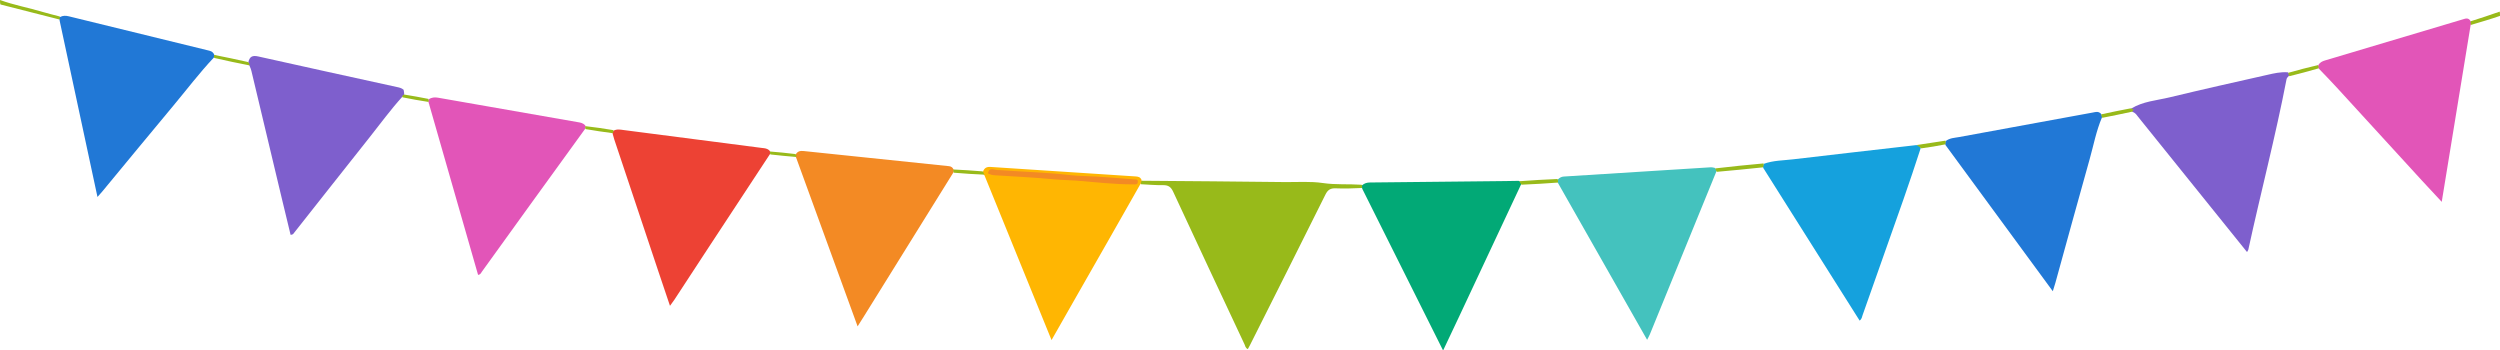 <?xml version="1.0" encoding="UTF-8"?>
<svg id="Layer_1" data-name="Layer 1" xmlns="http://www.w3.org/2000/svg" viewBox="0 0 1920 269.17">
  <defs>
    <style>
      .cls-1 {
        fill: #02a976;
      }

      .cls-2 {
        fill: #f38a24;
      }

      .cls-3 {
        fill: #ffb602;
      }

      .cls-4 {
        fill: #ed4234;
      }

      .cls-5 {
        fill: #7e5fcd;
      }

      .cls-6 {
        fill: #98ba1a;
      }

      .cls-7 {
        fill: #e255b8;
      }

      .cls-8 {
        fill: #15a1dd;
      }

      .cls-9 {
        fill: #2178d6;
      }

      .cls-10 {
        fill: #44c2be;
      }
    </style>
  </defs>
  <path class="cls-6" d="m0,0c10.65,3.89,21.95,5.91,32.89,9.2,4.14,1.25,8.36,2.2,12.9,3.44.86.81.87,1.52.17,2.41C30.66,11.24,15.7,7.27.37,3.44c-.37-.91-.37-1.98-.37-3.44Z"/>
  <path class="cls-6" d="m1897.13,16.44c7.76-2.46,15.11-4.83,22.66-7.52.2.75.2,1.81.2,3.28-7.28,2.53-14.57,4.66-22.18,6.9-1.9-.4-1.51-1.48-.69-2.66Z"/>
  <path class="cls-6" d="m876.61,138.82c36.87.24,73.42.61,109.97,1.01,9.81.11,19.77-.69,29.39.74,9.8,1.45,19.5.63,29.68,1.31.99.74,1.05,1.45.52,2.48-6.92.31-13.59.58-20.24.28-3.98-.18-6.13,1.03-7.98,4.75-19.2,38.62-38.61,77.13-57.97,115.67-.5,1.01-1.06,1.98-1.63,3.03-1.88-.74-1.98-2.41-2.57-3.67-18.32-39.03-36.67-78.06-54.79-117.18-1.74-3.75-3.81-5.11-7.78-5.05-5.48.09-10.98-.39-16.88-.7-1.08-1.01-.79-1.8.26-2.68Z"/>
  <path class="cls-1" d="m1046.17,144.89c-.21-.92-.17-1.58-.09-2.58,1.85-1.64,3.83-2.14,6.09-2.16,34.58-.32,69.17-.71,103.75-1.09,3.32-.04,6.64-.14,10.42-.17,1.36.52,1.97,1.2,1.91,2.62-15.89,33.95-31.65,67.56-47.43,101.17-4.01,8.54-8.06,17.06-12.52,26.5-20.91-41.92-41.4-82.97-62.13-124.28Z"/>
  <path class="cls-2" d="m611.09,118.66c1.5-2.66,3.66-2.92,6.15-2.66,36.87,3.86,73.75,7.68,110.63,11.52,1.48.15,3.04.2,4.11,2.04.69.95.75,1.65.33,2.7-22.98,36.93-45.74,73.57-68.51,110.2-1.48,2.37-2.98,4.73-5.16,8.19-15.92-43.78-31.46-86.52-47.21-129.6-.49-.91-.54-1.5-.34-2.39Z"/>
  <path class="cls-8" d="m1354.57,125.82c7.41-2.66,14.99-2.57,22.41-3.45,31.26-3.71,62.55-7.22,94.38-10.89,2.12-.34,2.96.63,3.81,2.07-4.35,13.37-8.71,26.46-13.28,39.48-10.41,29.67-20.91,59.31-31.4,88.94-.49,1.37-.55,3-2.3,4.25-24.6-38.98-49.17-77.93-73.98-117.2-.42-1.23-.22-2.1.36-3.2Z"/>
  <path class="cls-4" d="m471.23,100.36c2.64-1.4,5.15-.82,7.6-.5,35.49,4.57,70.97,9.17,106.45,13.78,1.96.25,4.04.22,5.8,2.16.6.89.64,1.52.32,2.46-15.88,24.17-31.6,48.04-47.3,71.94-8.77,13.35-17.47,26.73-26.23,40.08-.89,1.35-1.9,2.62-3.33,4.6-3.13-9.3-6.04-17.88-8.92-26.47-11.29-33.75-22.57-67.5-33.84-101.25-.42-1.26-.73-2.55-1.21-4.23-.19-1.11.04-1.73.65-2.55Z"/>
  <path class="cls-9" d="m45.76,15.66c0-1.04.13-1.65.32-2.56,2.28-1.25,4.46-1.14,6.83-.56,35.53,8.75,71.09,17.42,106.64,26.1,1.78.44,3.64.72,4.78,2.95.48.96.45,1.61.01,2.51-11.2,11.86-20.81,24.62-31.04,36.86-18.35,21.97-36.52,44.09-54.77,66.14-.94,1.14-1.95,2.22-3.67,4.17-9.77-45.61-19.37-90.4-29.1-135.62Z"/>
  <path class="cls-7" d="m1897.31,16c.22,1.1.21,1.87.19,2.92-7.36,45.17-14.71,90.05-22.25,136.1-5.46-5.87-10.38-11.08-15.22-16.37-21.34-23.3-42.64-46.62-63.99-69.91-4.83-5.27-9.76-10.44-14.99-15.83-.83-.85-.89-1.62-.68-2.68,1.23-2.33,3.11-3.17,5.28-3.82,35.37-10.51,70.72-21.07,106.07-31.63,1.94-.58,3.89-1.32,5.59,1.22Z"/>
  <path class="cls-9" d="m1494.34,108.31c3.18-2.41,6.78-2.41,10.18-3.04,34.33-6.32,68.67-12.59,103-18.89,1.96-.36,3.91-1.09,5.97.9.76,1.02.92,1.81.81,2.94-4.42,10.41-6.41,21.23-9.37,31.75-8.93,31.71-17.6,63.5-26.39,95.25-.48,1.75-1.06,3.47-1.98,6.45-27.73-37.82-54.91-74.89-82.39-112.23-.51-1.17-.34-2.02.17-3.14Z"/>
  <path class="cls-5" d="m1636.67,83.44c9.11-5.64,19.6-6.27,29.52-8.66,25.06-6.05,50.22-11.68,75.37-17.35,4.93-1.11,9.91-2.31,15.48-1.9.92.69,1.07,1.44.92,2.65-.84,1.01-1.67,1.52-1.89,2.64-8.47,43.93-19.86,87.22-29.36,130.92-.1.44-.43.82-.99,1.83-7.7-9.56-15.17-18.82-22.63-28.09-20.35-25.28-40.7-50.57-61.08-75.83-1.12-1.39-2.03-3.1-4.32-3.7-.59-.77-.79-1.5-1.05-2.5Z"/>
  <path class="cls-10" d="m1196.45,137.82c1.4-1.4,2.79-2.13,4.57-2.24,37.66-2.36,75.32-4.75,112.98-7.11.81-.05,1.64.19,2.93.45,1.03.81,1.22,1.6,1.25,2.74-10.77,26.48-21.5,52.66-32.21,78.85-6.3,15.4-12.56,30.83-18.86,46.23-.48,1.18-1.14,2.29-2.12,4.25-22.95-40.4-45.51-80.14-68.3-120.18-.63-1.08-.52-1.89-.24-2.99Z"/>
  <path class="cls-7" d="m329.16,76.35c2.41-1.68,4.8-1.75,7.37-1.3,35.74,6.27,71.48,12.5,107.22,18.76,1.95.34,3.99.56,5.69,2.52.5.9.48,1.53.08,2.42-14.34,19.81-28.52,39.34-42.65,58.9-12.28,17-24.51,34.04-36.8,51.04-.64.88-.96,2.19-2.91,2.42-12.35-43.05-24.72-86.16-37.18-129.61-.24-.94-.38-1.54-.77-2.54-.36-1.04-.37-1.69-.04-2.62Z"/>
  <path class="cls-5" d="m190.7,47.99c.92-4.64,3.22-5.63,7.64-4.63,35.55,7.98,71.15,15.71,106.73,23.53,1.61.35,3.28.67,4.89,2.03.31,1.04.3,1.9.46,3.16-.05,1.25-.64,1.77-1.54,2.34-9,9.93-16.73,20.58-24.9,30.86-19.38,24.38-38.62,48.87-57.94,73.29-.58.73-.99,1.8-2.87,1.78-2.32-9.63-4.7-19.4-7.04-29.19-7.69-32.22-15.36-64.45-23.05-96.67-.27-1.13-.68-2.22-1.3-3.64-.67-1.01-.99-1.74-1.09-2.86Z"/>
  <path class="cls-3" d="m876.77,138.36c-.16,1.04-.47,1.76-.81,2.78-16.55,29.21-33.07,58.12-49.59,87.04-6.09,10.67-12.16,21.35-18.79,33-17.37-42.68-34.34-84.37-51.46-126.4-.81-.96-1.41-1.59-1.22-2.85,1.09-3.11,2.99-3.91,5.93-3.72,37.12,2.49,74.25,4.88,111.37,7.29,1.89.12,3.67.44,4.57,2.86Z"/>
  <path class="cls-6" d="m1318.54,131.96c-.66-.78-.92-1.58-1.16-2.63,12.23-1.46,24.43-2.66,37.02-3.82.19.96,0,1.87-.3,2.99-11.8,1.29-23.48,2.37-35.56,3.46Z"/>
  <path class="cls-6" d="m1196.18,137.48c.41.85.44,1.65.38,2.73-9.26.74-18.43,1.19-28.01,1.64-.79-.81-1.17-1.61-1.65-2.67,9.57-.76,19.23-1.26,29.28-1.71Z"/>
  <path class="cls-6" d="m190.36,47.62c1,.66,1.45,1.35,1.23,2.6-8.93-1.66-17.79-3.63-27.05-5.73-.32-.78-.25-1.45-.09-2.34,8.58,1.65,17.07,3.52,25.91,5.47Z"/>
  <path class="cls-6" d="m1636.26,83.23c1.65.35,3.2.65,1.3,2.52-7.66,1.67-15.11,3.18-22.97,4.73-.57-.79-.73-1.61-.83-2.67,7.41-1.66,14.74-3.08,22.5-4.58Z"/>
  <path class="cls-6" d="m1758.21,58.52c-.52-.72-.71-1.47-.82-2.6,7.53-2.21,14.98-4.04,22.76-5.91.45.69.57,1.43.62,2.46-7.45,2.19-14.84,4.11-22.56,6.06Z"/>
  <path class="cls-6" d="m1494.14,108.02c.26.86.13,1.71-.13,2.85-6.15,1.25-12.16,2.2-18.45,3.06-1.3-.9-2.32-1.72-3.49-2.55,7.13-1.13,14.41-2.26,22.07-3.37Z"/>
  <path class="cls-6" d="m754.66,131.62c.71.75,1,1.48,1.3,2.51-7.65-.27-15.31-.84-23.41-1.49-.44-.79-.43-1.51-.4-2.49,7.37.3,14.73.87,22.52,1.47Z"/>
  <path class="cls-6" d="m449.7,99.14c-.33-.74-.29-1.35-.12-2.26,7.16.78,14.19,1.85,21.55,3.07.09.81-.13,1.46-.52,2.34-6.95-.86-13.75-1.95-20.91-3.15Z"/>
  <path class="cls-6" d="m309.08,74.73c-.4-1.12.33-1.56,1.27-2.14,6.26.99,12.28,2.11,18.63,3.35.33.77.33,1.42.15,2.35-6.69-.96-13.2-2.21-20.05-3.56Z"/>
  <path class="cls-6" d="m591.67,118.62c-.42-.74-.41-1.39-.37-2.28,6.37.47,12.7,1.18,19.47,1.96.85.71,1.25,1.35.57,2.25-6.49-.51-12.87-1.18-19.67-1.93Z"/>
  <path class="cls-6" d="m329.76,81.2c.1-.03.15-.1.13-.14-.03-.04-.32-.02-.32-.02,0,0,.08.19.19.16Z"/>
  <path class="cls-6" d="m310.33,69.06c-.06.02-.1.1-.06.11.04.02.12-.14.06-.11Z"/>
  <path class="cls-2" d="m767.27,130.61c18.43,1.37,36.47,1.76,54.4,3.85,6.9.8,13.89.72,20.84,1.17,9.41.61,18.81,1.29,28.2,2.13,1.1.1,3.44-.43,3.16,2.07-.24,2.21-2.1,1.74-3.51,1.75-14.6.08-29.07-1.71-43.59-2.85-5.61-.44-11.23-.44-16.87-.98-15.32-1.45-30.7-2.18-46.06-3.15-1.84-.12-3.52-.58-5.09-1.46,1.26-5.63,5.3-1.98,8.51-2.53Z"/>
</svg>